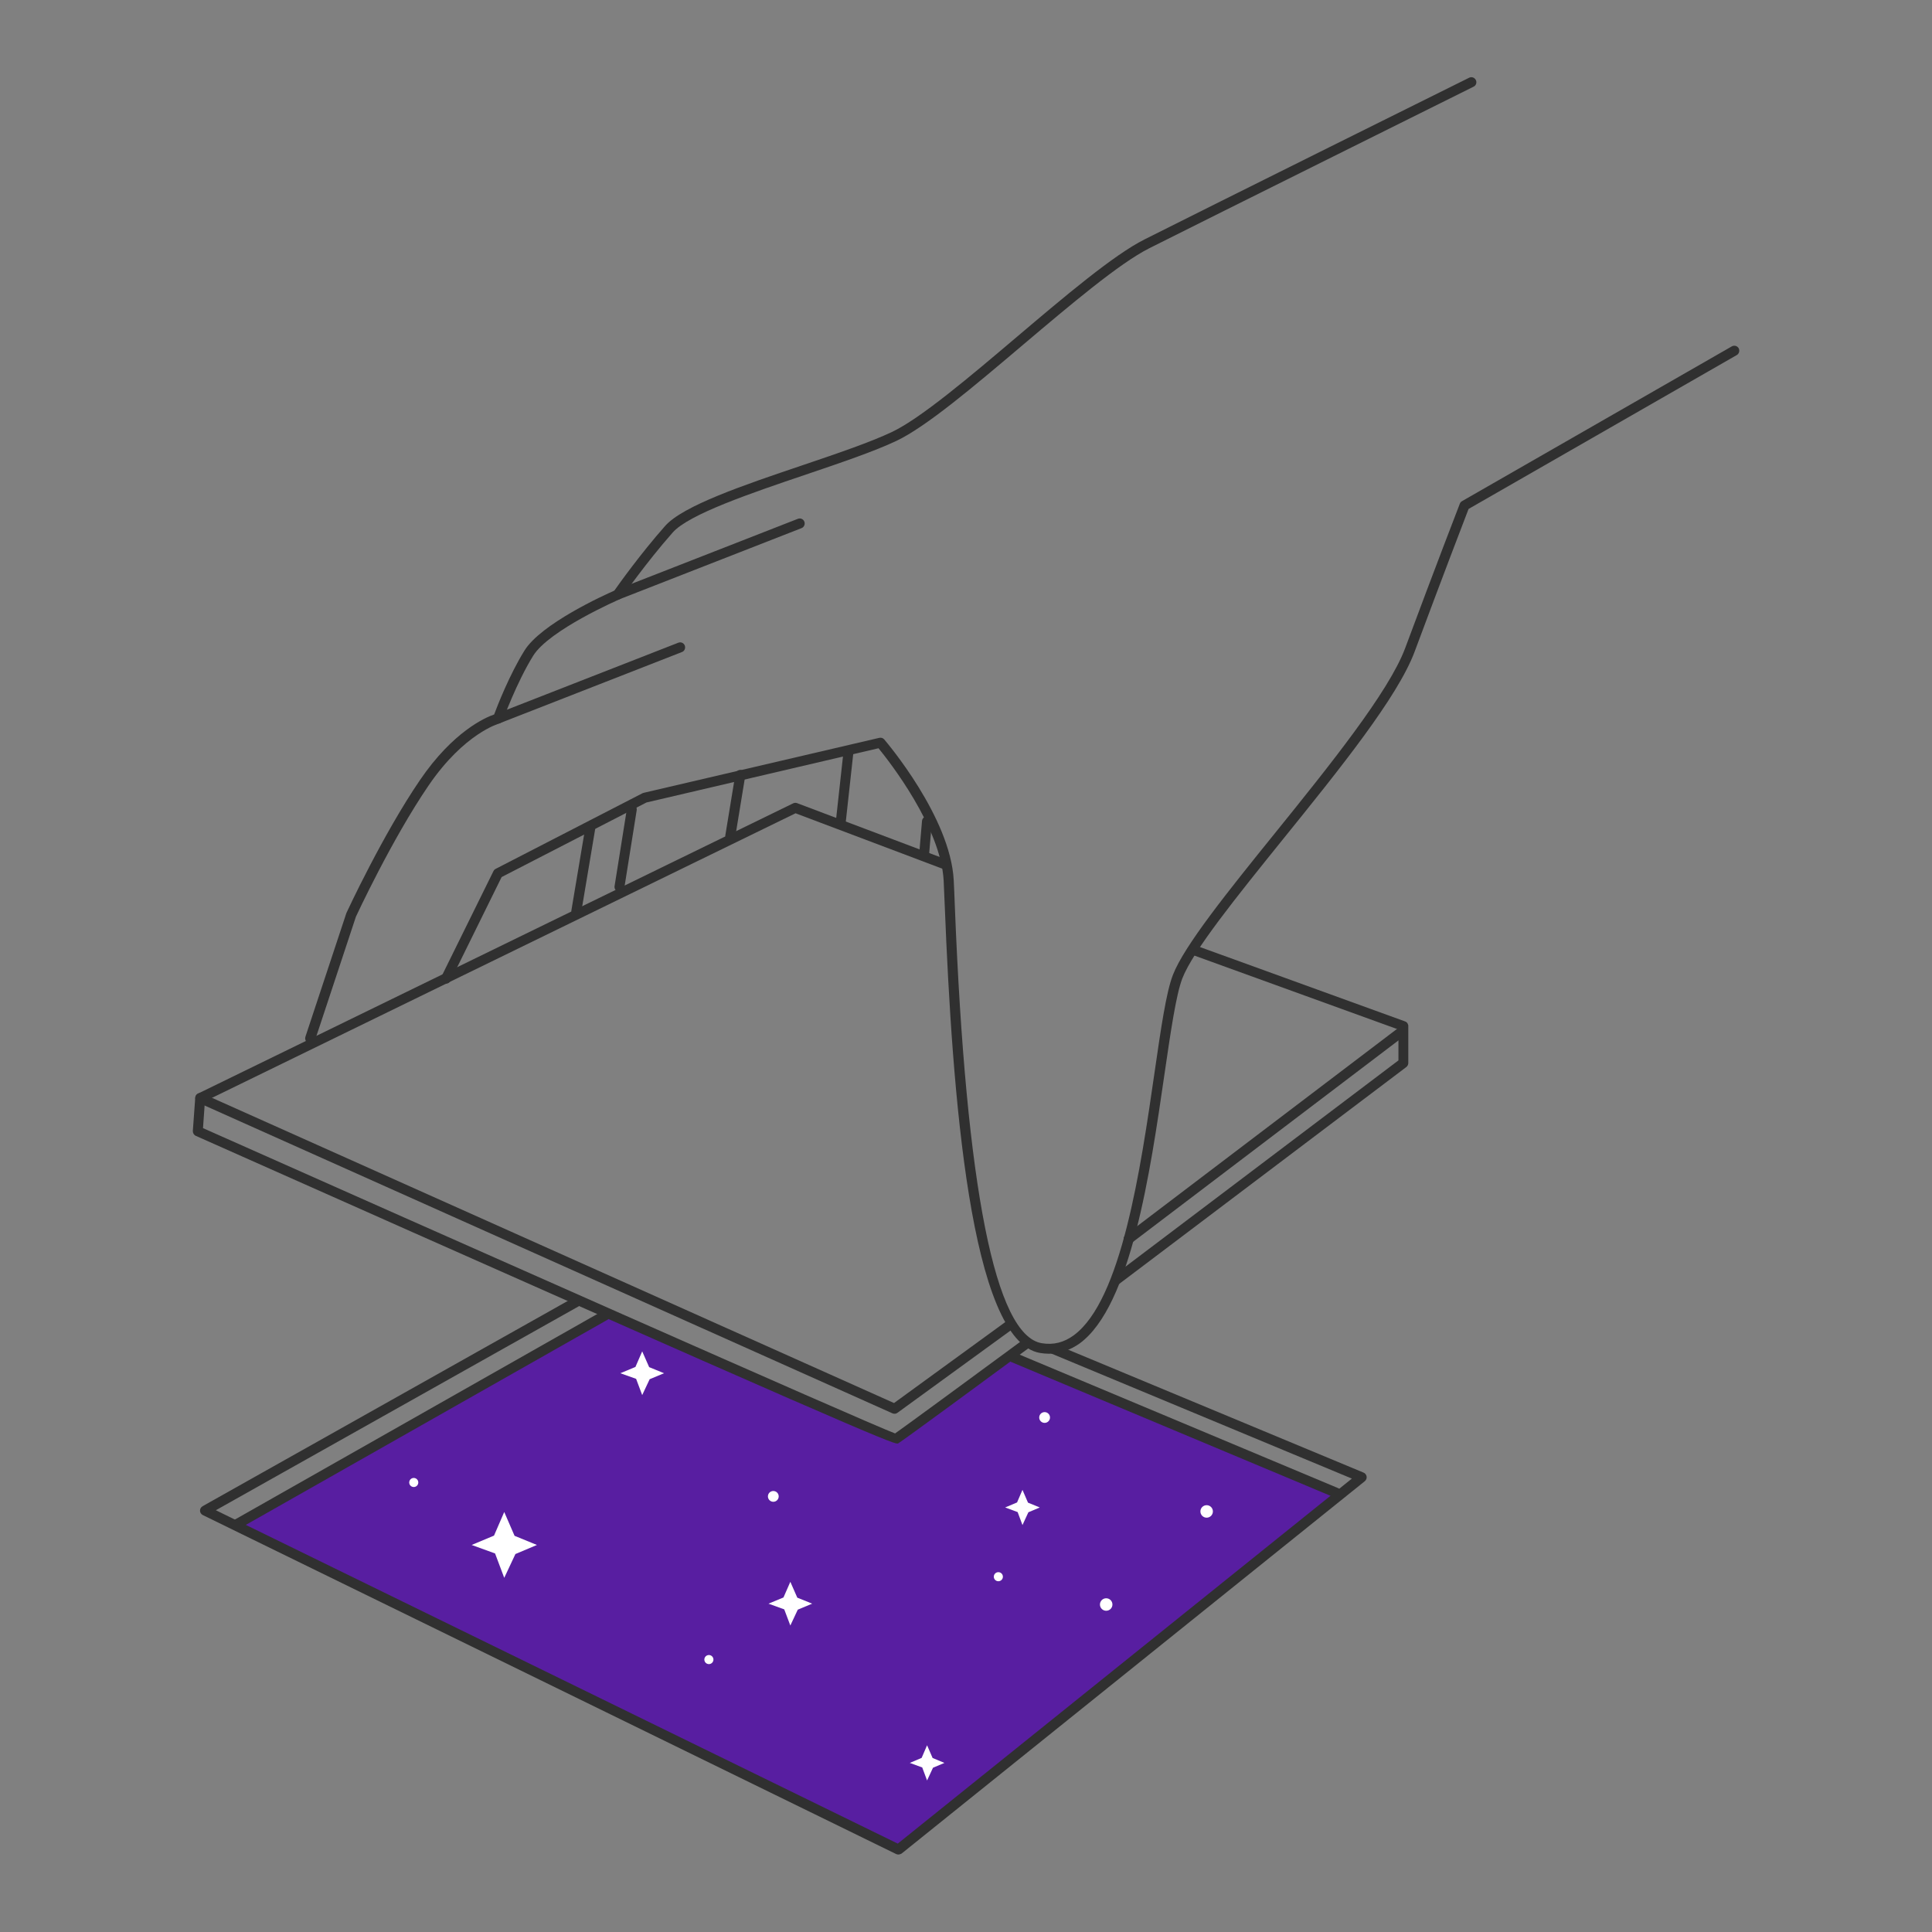 <?xml version="1.0" encoding="UTF-8"?>
<svg width="3404px" height="3404px" viewBox="0 0 3404 3404" version="1.1" xmlns="http://www.w3.org/2000/svg" xmlns:xlink="http://www.w3.org/1999/xlink">
    <rect x="0" y="0" width="3404" height="3404" fill="#808080" stroke="none"/>
    <title>sign_in</title>
    <g id="sign_in" stroke="none" stroke-width="1" fill="none" fill-rule="evenodd">
        <g id="Come-back-later" transform="translate(339, 136)" fill-rule="nonzero">
            <polygon id="Path" fill="#581EA1" points="729.298 2179 81 2547.439 1243.448 3120 2021 2495.899 1438.511 2252.654 1232.48 2401.833"></polygon>
            <polygon id="Path" fill="#FFFFFF" points="1294.415 3001 1285.871 2978.076 1264 2970.087 1284.846 2961.23 1294.415 2939 1304.154 2961.403 1325 2970.087 1304.838 2978.597"></polygon>
            <polygon id="Path" fill="#FFFFFF" points="1462.5 2551 1453.98 2528.14 1432 2520 1452.958 2511.168 1462.5 2489 1472.212 2511.514 1493 2520 1472.894 2528.486"></polygon>
            <polygon id="Path" fill="#FFFFFF" points="549.416 2644 533.252 2601.031 492 2586.085 531.4 2569.611 549.416 2528 567.6 2569.95 607 2586.085 569.116 2602.05"></polygon>
            <polygon id="Path" fill="#FFFFFF" points="1053.5 2728 1042.768 2699.551 1015 2689.5 1041.405 2678.597 1053.5 2651 1065.765 2678.938 1092 2689.5 1066.617 2700.062"></polygon>
            <polygon id="Path" fill="#FFFFFF" points="792.5 2322 781.768 2293.381 754 2283.5 780.575 2272.427 792.5 2245 804.765 2272.768 831 2283.5 805.617 2294.062"></polygon>
            <circle id="Oval" fill="#FFFFFF" cx="1023.5" cy="2500.5" r="9.5"></circle>
            <circle id="Oval" fill="#FFFFFF" cx="1501.5" cy="2361.5" r="9.5"></circle>
            <circle id="Oval" fill="#FFFFFF" cx="1610" cy="2691" r="11"></circle>
            <circle id="Oval" fill="#FFFFFF" cx="1787" cy="2527" r="11"></circle>
            <circle id="Oval" fill="#FFFFFF" cx="390" cy="2476" r="8"></circle>
            <circle id="Oval" fill="#FFFFFF" cx="1420" cy="2642" r="8"></circle>
            <circle id="Oval" fill="#FFFFFF" cx="910" cy="2788" r="8"></circle>
            <g id="Group" fill="#303030">
                <path d="M1509.145,2249.143 C1504.081,2249.143 1498.849,2248.633 1493.447,2247.783 C1370.394,2227.042 1338.829,1789.778 1325.663,1462.511 C1324.819,1442.11 1324.144,1425.959 1323.637,1415.418 C1318.405,1321.063 1227.592,1205.287 1208.855,1182.336 L800.029,1277.881 L544.808,1409.298 L454.67,1592.228 C452.476,1596.648 447.243,1598.348 442.855,1596.138 C438.466,1593.928 436.778,1588.658 438.972,1584.237 L530.46,1398.757 C531.304,1397.057 532.655,1395.697 534.343,1394.847 L793.108,1261.56 C793.784,1261.22 794.459,1261.05 795.134,1260.88 L1210.375,1163.975 C1213.582,1163.295 1216.789,1164.315 1218.983,1166.865 C1223.71,1172.475 1335.284,1303.722 1341.361,1414.568 C1342.036,1425.279 1342.543,1441.43 1343.387,1462.001 C1363.136,1958.257 1414.619,2216.841 1496.485,2230.612 C1516.91,2234.012 1535.478,2229.422 1552.864,2216.671 C1636.925,2154.958 1670.684,1923.065 1695.16,1753.906 C1706.638,1674.682 1715.753,1612.119 1727.569,1581.687 C1747.487,1530.174 1825.133,1433.779 1907.506,1331.774 C2001.526,1215.318 2108.037,1083.221 2136.732,1006.037 C2190.241,862.209 2232.609,752.553 2233.116,751.363 C2233.791,749.493 2235.141,747.963 2236.998,746.943 L2712.33,474.248 C2716.55,471.868 2721.952,473.398 2724.315,477.478 C2726.678,481.729 2725.159,487.169 2721.108,489.549 L2248.476,760.713 C2241.387,779.074 2202.057,881.59 2153.443,1012.157 C2123.735,1092.061 2020.938,1219.568 1921.347,1342.824 C1839.987,1443.81 1763.016,1539.015 1744.111,1587.978 C1733.139,1616.539 1723.686,1681.313 1712.714,1756.457 C1687.732,1928.846 1653.467,2164.818 1563.329,2230.952 C1546.449,2242.853 1528.219,2249.143 1509.145,2249.143 Z" id="Path"></path>
                <path d="M207.383,1702.394 C206.539,1702.394 205.526,1702.224 204.682,1701.884 C200.125,1700.354 197.593,1695.423 199.112,1690.663 L271.357,1472.541 C272.37,1470.331 335.331,1334.494 401.162,1238.099 C459.059,1153.264 515.437,1128.443 531.642,1122.833 C537.381,1107.362 558.818,1052.449 585.151,1010.117 C614.352,963.024 725.252,912.532 743.313,904.711 C751.078,893.661 789.732,839.428 832.776,790.805 C864.341,754.933 971.696,718.551 1075.506,683.529 C1136.779,662.788 1194.676,643.067 1232.656,625.046 C1283.126,601.075 1369.381,528.141 1452.767,457.417 C1536.49,386.523 1622.914,313.25 1677.773,285.708 C1784.791,231.815 2244.762,3.153 2249.489,0.943 C2253.878,-1.267 2259.11,0.603 2261.305,5.023 C2263.499,9.443 2261.642,14.714 2257.253,16.754 C2252.696,19.134 1792.724,247.626 1685.707,301.519 C1632.873,328.21 1547.125,400.804 1464.245,470.848 C1376.133,545.482 1292.748,616.036 1240.252,640.857 C1201.428,659.218 1143.025,679.109 1081.245,700.02 C984.355,732.832 874.469,770.064 846.111,802.366 C798.848,855.918 756.986,916.102 756.479,916.782 C755.467,918.142 754.285,919.162 752.766,919.842 C751.584,920.352 628.531,973.905 600.342,1019.467 C571.14,1066.56 547.171,1132.353 547.002,1133.033 C545.99,1135.753 543.795,1137.794 540.926,1138.644 C540.419,1138.814 479.146,1155.644 416.016,1248.129 C351.029,1343.335 288.743,1477.812 288.068,1479.172 L216.16,1696.443 C214.472,1700.184 210.928,1702.394 207.383,1702.394 Z" id="Path"></path>
                <path d="M538.225,1138.814 C534.68,1138.814 531.473,1136.603 530.123,1133.203 C528.435,1128.613 530.629,1123.513 535.187,1121.813 L856.239,996.346 C860.796,994.646 865.86,996.856 867.548,1001.446 C869.236,1006.037 867.042,1011.137 862.484,1012.837 L541.432,1138.304 C540.419,1138.644 539.238,1138.814 538.225,1138.814 Z" id="Path"></path>
                <path d="M748.884,920.522 C745.339,920.522 742.132,918.312 740.781,914.912 C739.093,910.321 741.288,905.221 745.845,903.521 L1066.897,778.054 C1071.455,776.354 1076.519,778.564 1078.207,783.155 C1079.895,787.745 1077.7,792.845 1073.143,794.545 L752.091,920.012 C751.078,920.352 750.065,920.522 748.884,920.522 Z" id="Path"></path>
                <path d="M676.47,1478.662 C675.963,1478.662 675.457,1478.662 674.951,1478.492 C670.224,1477.642 667.017,1473.051 667.692,1468.291 L692.843,1318.343 C693.687,1313.583 698.076,1310.353 702.971,1311.033 C707.697,1311.883 710.904,1316.473 710.229,1321.233 L685.078,1471.181 C684.234,1475.602 680.521,1478.662 676.47,1478.662 Z" id="Path"></path>
                <path d="M752.428,1435.479 C751.922,1435.479 751.584,1435.479 751.078,1435.309 C746.352,1434.459 742.976,1430.039 743.82,1425.279 L765.595,1288.762 C766.439,1284.001 770.827,1280.601 775.554,1281.451 C780.28,1282.301 783.656,1286.721 782.812,1291.482 L761.037,1427.999 C760.362,1432.419 756.648,1435.479 752.428,1435.479 Z" id="Path"></path>
                <path d="M947.558,1346.225 C947.051,1346.225 946.545,1346.225 946.207,1346.055 C941.481,1345.205 938.274,1340.784 938.949,1335.854 L956.673,1227.898 C957.517,1223.138 961.905,1219.908 966.801,1220.588 C971.527,1221.438 974.734,1225.858 974.059,1230.789 L956.335,1339.084 C955.491,1343.165 951.778,1346.225 947.558,1346.225 Z" id="Path"></path>
                <path d="M1142.687,1318.683 C1142.349,1318.683 1142.012,1318.683 1141.674,1318.683 C1136.779,1318.173 1133.403,1313.753 1133.91,1308.993 L1147.413,1186.076 C1147.92,1181.146 1152.14,1177.576 1157.035,1178.256 C1161.93,1178.766 1165.306,1183.186 1164.799,1187.946 L1151.296,1310.863 C1150.958,1315.453 1147.076,1318.683 1142.687,1318.683 Z" id="Path"></path>
                <path d="M1289.372,1377.166 C1289.034,1377.166 1288.865,1377.166 1288.528,1377.166 C1283.632,1376.826 1280.088,1372.406 1280.594,1367.646 L1285.489,1310.523 C1285.827,1305.592 1290.216,1302.022 1294.942,1302.532 C1299.837,1302.872 1303.382,1307.293 1302.875,1312.053 L1297.98,1369.176 C1297.811,1373.596 1293.929,1377.166 1289.372,1377.166 Z" id="Path"></path>
                <path d="M1241.94,2407.421 C1232.318,2407.421 1152.14,2375.29 6.008,1865.262 C2.632,1863.732 0.607,1860.332 0.766,1856.592 L4.995,1798.109 C5.164,1794.879 7.021,1792.158 9.89,1790.798 L1058.457,1279.411 C1060.652,1278.391 1063.184,1278.221 1065.378,1279.071 L1331.064,1379.376 C1335.622,1381.077 1337.816,1386.177 1336.128,1390.767 C1334.44,1395.357 1329.376,1397.567 1324.819,1395.867 L1062.677,1296.922 L22.044,1804.399 L18.668,1851.662 C424.118,2032.041 1179.316,2367.129 1238.057,2389.57 C1258.482,2375.29 1382.547,2284.165 1466.102,2222.621 C1469.984,2219.731 1475.555,2220.581 1478.424,2224.492 C1481.294,2228.402 1480.45,2234.012 1476.567,2236.902 C1408.373,2287.225 1249.029,2404.361 1243.29,2407.251 C1242.952,2407.251 1242.615,2407.421 1241.94,2407.421 Z" id="Path"></path>
                <path d="M1628.822,2127.246 C1626.122,2127.246 1623.59,2126.056 1621.733,2123.676 C1618.863,2119.766 1619.538,2114.326 1623.421,2111.266 L2124.917,1732.315 L2124.917,1677.912 L1760.315,1545.815 C1755.758,1544.115 1753.394,1539.185 1755.082,1534.595 C1756.77,1530.004 1761.666,1527.624 1766.223,1529.324 L2136.564,1663.632 C2140.108,1664.822 2142.303,1668.222 2142.303,1671.962 L2142.303,1736.906 C2142.303,1739.626 2140.952,1742.346 2138.758,1744.046 L1633.717,2125.546 C1632.536,2126.736 1630.679,2127.246 1628.822,2127.246 Z" id="Path"></path>
                <path d="M1237.044,2354.889 C1235.863,2354.889 1234.681,2354.719 1233.5,2354.208 L10.228,1806.779 C5.839,1804.739 3.814,1799.639 5.839,1795.049 C7.865,1790.628 12.929,1788.588 17.486,1790.628 L1236.201,2336.018 L1435.719,2190.83 C1439.601,2187.94 1445.171,2188.79 1447.872,2192.87 C1450.741,2196.78 1449.898,2202.39 1445.846,2205.111 L1242.277,2353.188 C1240.758,2354.378 1238.901,2354.889 1237.044,2354.889 Z" id="Path"></path>
                <path d="M1649.416,2055.843 C1646.715,2055.843 1644.183,2054.652 1642.495,2052.272 C1639.625,2048.362 1640.301,2042.922 1644.183,2039.862 L2124.579,1675.192 C2128.461,1672.302 2133.863,1672.982 2136.901,1676.892 C2139.771,1680.803 2139.096,1686.243 2135.213,1689.303 L1654.817,2053.972 C1653.129,2055.333 1651.272,2055.843 1649.416,2055.843 Z" id="Path"></path>
                <path d="M1243.796,3131.49 C1242.446,3131.49 1241.264,3131.15 1239.914,3130.64 L18.33,2533.398 C15.461,2532.038 13.425,2528.978 13.425,2525.748 C13.266,2522.517 15.123,2519.457 17.993,2517.757 L671.912,2150.198 C676.132,2147.817 681.534,2149.348 683.897,2153.598 C686.26,2157.848 684.741,2163.288 680.521,2165.668 L41.287,2524.898 L1242.784,3112.279 L2042.881,2469.135 L1513.703,2248.973 C1509.314,2247.103 1507.12,2242.002 1508.976,2237.412 C1510.833,2232.822 1515.897,2230.782 1520.455,2232.652 L2063.475,2458.594 C2066.344,2459.784 2068.37,2462.334 2068.876,2465.564 C2069.382,2468.625 2068.032,2471.685 2065.669,2473.725 L1249.535,3129.79 C1247.679,3130.81 1245.653,3131.49 1243.796,3131.49 Z" id="Path"></path>
                <path d="M77.409,2558.729 C74.371,2558.729 71.333,2557.029 69.813,2554.309 C67.45,2550.059 68.969,2544.619 73.189,2542.239 L723.058,2173.659 C727.278,2171.279 732.679,2172.809 735.042,2177.059 C737.405,2181.309 735.886,2186.75 731.666,2189.13 L81.798,2557.709 C80.448,2558.389 78.928,2558.729 77.409,2558.729 Z" id="Path"></path>
                <path d="M2015.367,2502.966 C2014.186,2502.966 2013.173,2502.796 2011.991,2502.286 L1442.808,2263.764 C1438.419,2261.894 1436.225,2256.793 1438.082,2252.203 C1439.938,2247.783 1445.002,2245.573 1449.56,2247.443 L2018.743,2485.966 C2023.132,2487.836 2025.326,2492.936 2023.47,2497.526 C2021.95,2500.926 2018.743,2502.966 2015.367,2502.966 Z" id="Path"></path>
            </g>
        </g>
    </g>
</svg>
